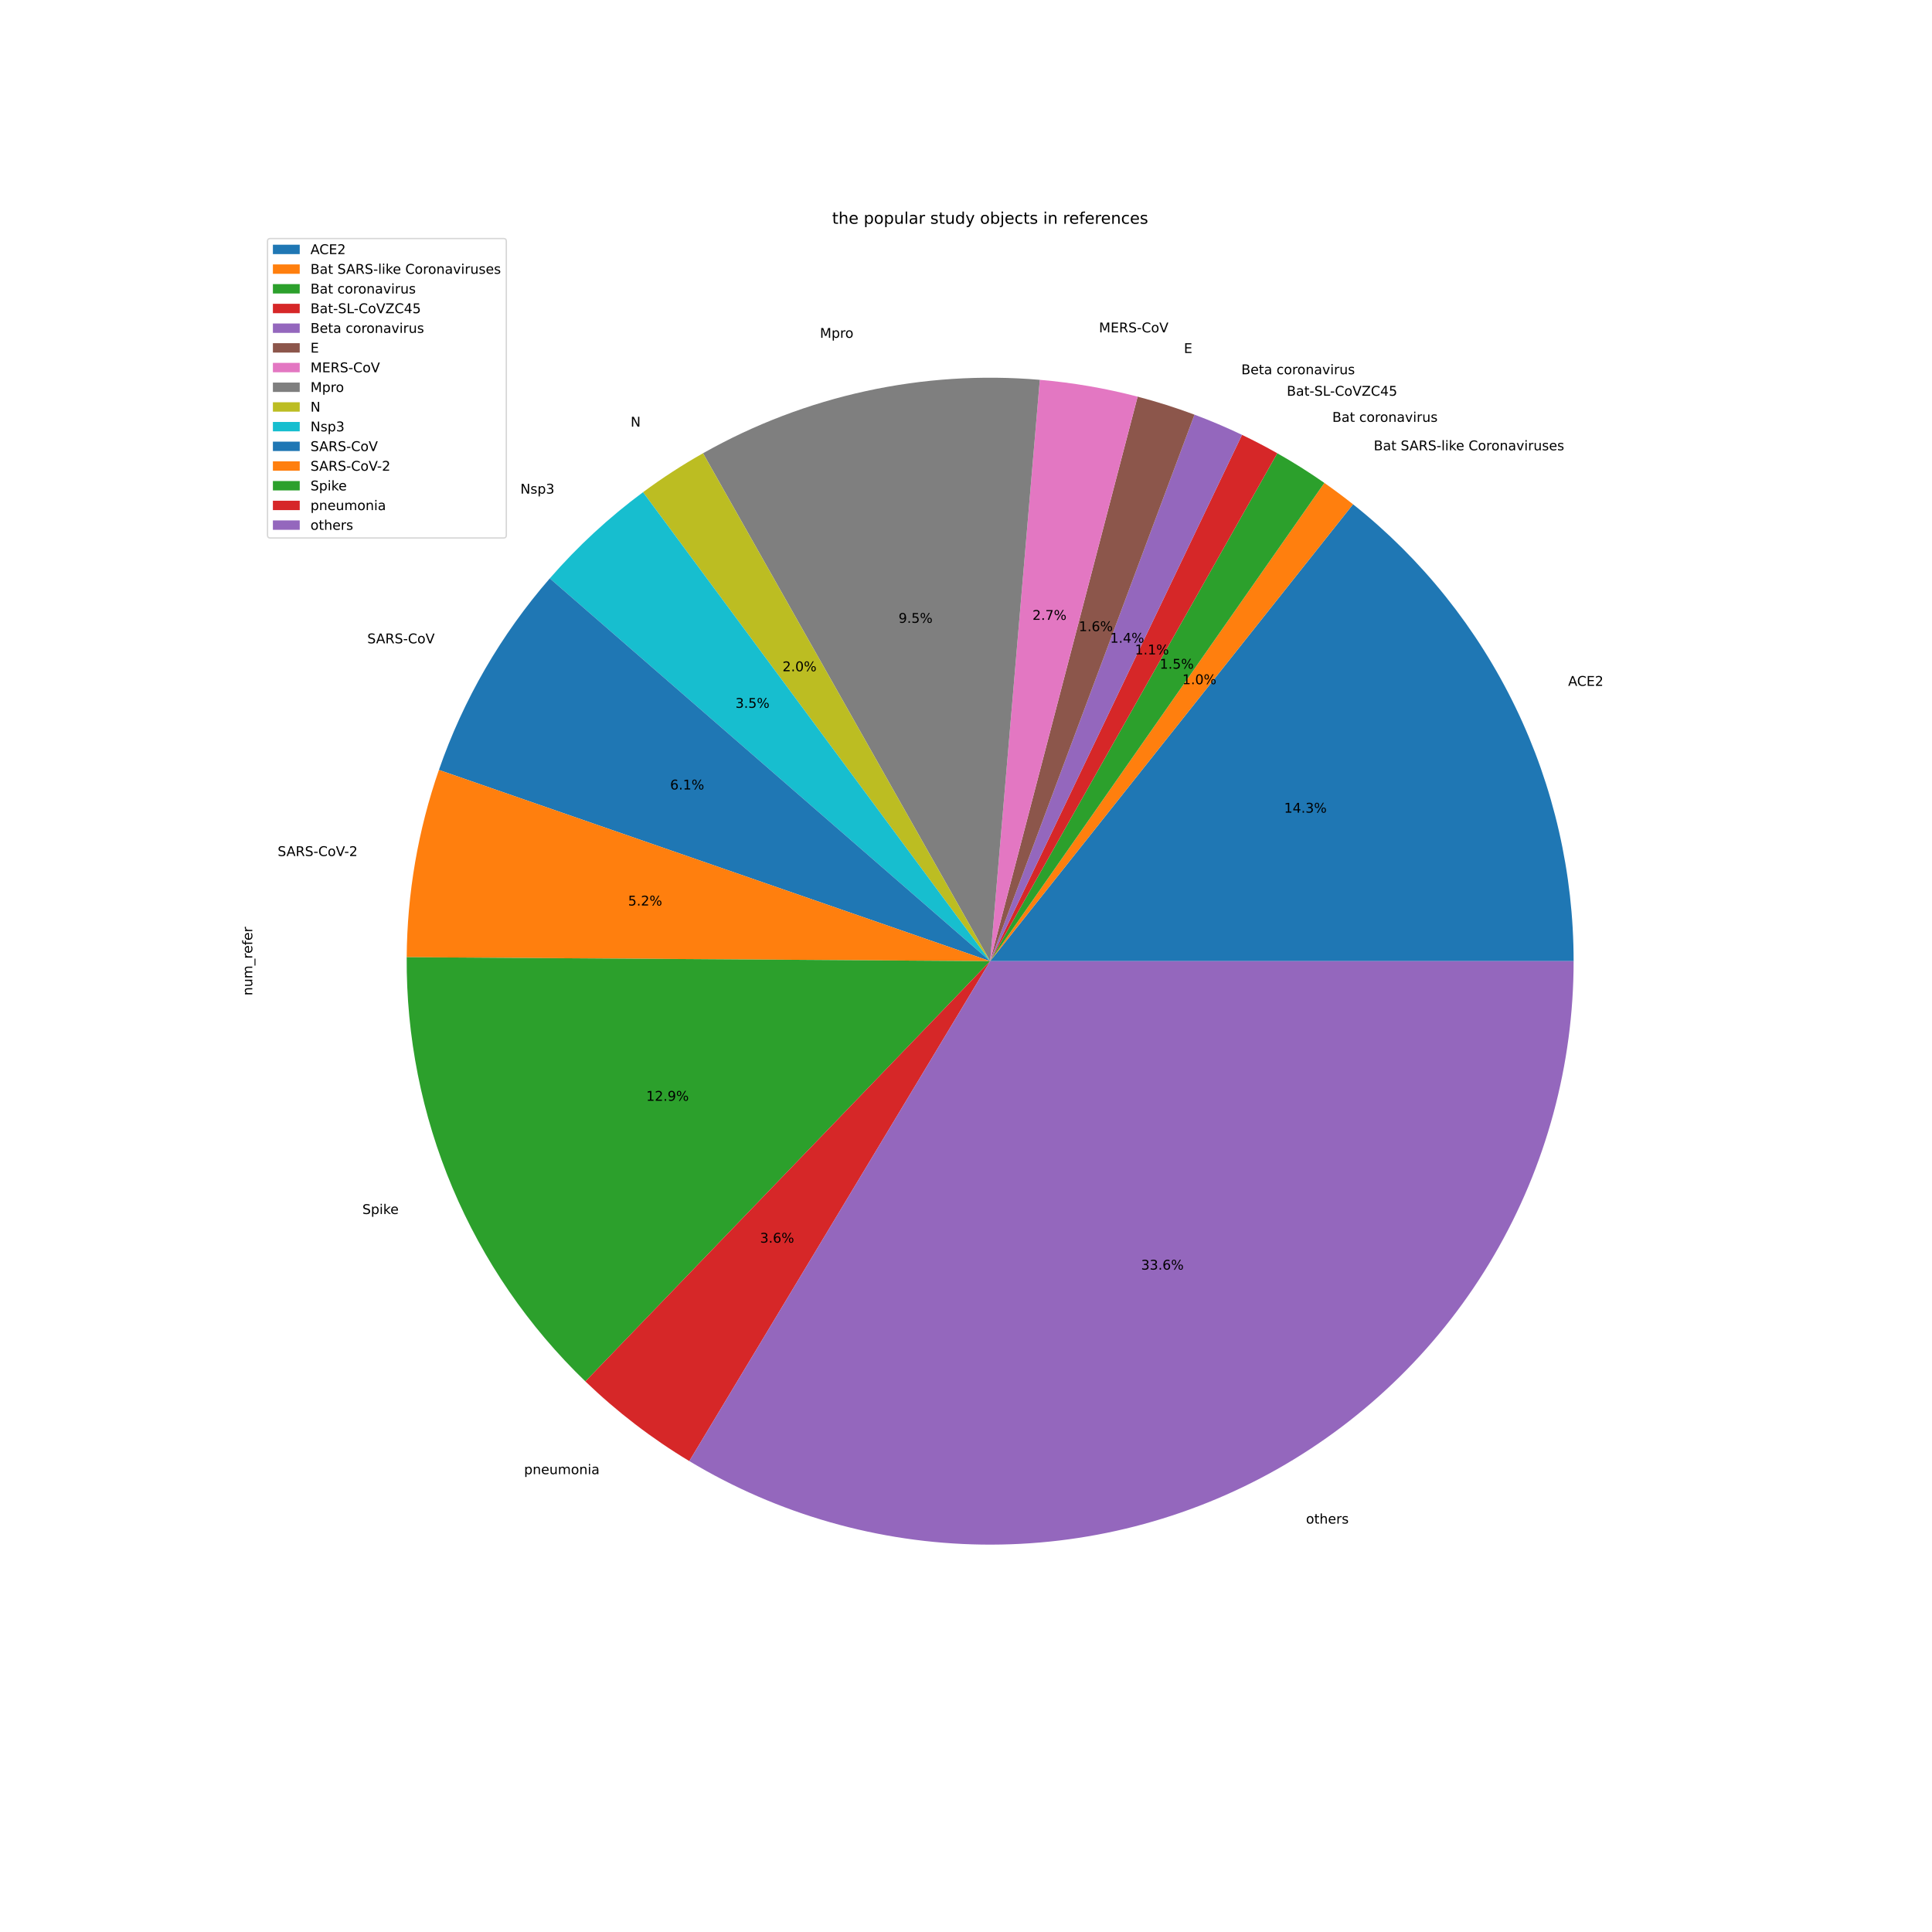 <?xml version="1.0" encoding="utf-8" standalone="no"?>
<!DOCTYPE svg PUBLIC "-//W3C//DTD SVG 1.1//EN"
  "http://www.w3.org/Graphics/SVG/1.1/DTD/svg11.dtd">
<!-- Created with matplotlib (https://matplotlib.org/) -->
<svg height="1440pt" version="1.1" viewBox="0 0 1440 1440" width="1440pt" xmlns="http://www.w3.org/2000/svg" xmlns:xlink="http://www.w3.org/1999/xlink">
 <defs>
  <style type="text/css">
*{stroke-linecap:butt;stroke-linejoin:round;}
  </style>
 </defs>
 <g id="figure_1">
  <g id="patch_1">
   <path d="M 0 1440 
L 1440 1440 
L 1440 0 
L 0 0 
z
" style="fill:#ffffff;"/>
  </g>
  <g id="axes_1">
   <g id="patch_2">
    <path d="M 1172.88 716.4 
C 1172.88 650.927 1158.094 586.292 1129.629 527.331 
C 1101.165 468.37 1059.749 416.592 1008.481 375.87 
L 738 716.4 
L 1172.88 716.4 
z
" style="fill:#1f77b4;"/>
   </g>
   <g id="patch_3">
    <path d="M 1008.481 375.87 
C 1005 373.105 1001.477 370.393 997.912 367.737 
C 994.348 365.08 990.744 362.478 987.1 359.931 
L 738 716.4 
L 1008.481 375.87 
z
" style="fill:#ff7f0e;"/>
   </g>
   <g id="patch_4">
    <path d="M 987.1 359.931 
C 981.431 355.97 975.669 352.145 969.818 348.458 
C 963.967 344.772 958.029 341.226 952.009 337.823 
L 738 716.4 
L 987.1 359.931 
z
" style="fill:#2ca02c;"/>
   </g>
   <g id="patch_5">
    <path d="M 952.009 337.823 
C 947.709 335.392 943.368 333.035 938.988 330.752 
C 934.607 328.469 930.189 326.261 925.733 324.129 
L 738 716.4 
L 952.009 337.823 
z
" style="fill:#d62728;"/>
   </g>
   <g id="patch_6">
    <path d="M 925.733 324.129 
C 919.941 321.357 914.088 318.713 908.179 316.2 
C 902.269 313.687 896.305 311.306 890.29 309.057 
L 738 716.4 
L 925.733 324.129 
z
" style="fill:#9467bd;"/>
   </g>
   <g id="patch_7">
    <path d="M 890.29 309.057 
C 883.35 306.462 876.345 304.046 869.281 301.809 
C 862.217 299.572 855.098 297.516 847.929 295.643 
L 738 716.4 
L 890.29 309.057 
z
" style="fill:#8c564b;"/>
   </g>
   <g id="patch_8">
    <path d="M 847.929 295.643 
C 835.98 292.521 823.903 289.91 811.732 287.816 
C 799.561 285.722 787.305 284.148 775 283.097 
L 738 716.4 
L 847.929 295.643 
z
" style="fill:#e377c2;"/>
   </g>
   <g id="patch_9">
    <path d="M 775 283.097 
C 731.611 279.392 687.91 282.225 645.362 291.501 
C 602.814 300.778 561.9 316.393 523.991 337.823 
L 738 716.4 
L 775 283.097 
z
" style="fill:#7f7f7f;"/>
   </g>
   <g id="patch_10">
    <path d="M 523.991 337.823 
C 516.251 342.198 508.646 346.81 501.189 351.652 
C 493.731 356.494 486.424 361.563 479.277 366.853 
L 738 716.4 
L 523.991 337.823 
z
" style="fill:#bcbd22;"/>
   </g>
   <g id="patch_11">
    <path d="M 479.277 366.853 
C 466.57 376.259 454.384 386.35 442.776 397.083 
C 431.167 407.816 420.153 419.173 409.781 431.105 
L 738 716.4 
L 479.277 366.853 
z
" style="fill:#17becf;"/>
   </g>
   <g id="patch_12">
    <path d="M 409.781 431.105 
C 391.621 451.997 375.498 474.576 361.63 498.532 
C 347.762 522.489 336.213 547.716 327.141 573.868 
L 738 716.4 
L 409.781 431.105 
z
" style="fill:#1f77b4;"/>
   </g>
   <g id="patch_13">
    <path d="M 327.141 573.868 
C 319.366 596.279 313.438 619.29 309.416 642.668 
C 305.394 666.047 303.292 689.715 303.13 713.436 
L 738 716.4 
L 327.141 573.868 
z
" style="fill:#ff7f0e;"/>
   </g>
   <g id="patch_14">
    <path d="M 303.13 713.436 
C 302.728 772.414 314.328 830.861 337.223 885.214 
C 360.117 939.568 393.832 988.7 436.31 1029.615 
L 738 716.4 
L 303.13 713.436 
z
" style="fill:#2ca02c;"/>
   </g>
   <g id="patch_15">
    <path d="M 436.31 1029.615 
C 448.053 1040.926 460.422 1051.567 473.36 1061.489 
C 486.298 1071.41 499.783 1080.596 513.752 1089.004 
L 738 716.4 
L 436.31 1029.615 
z
" style="fill:#d62728;"/>
   </g>
   <g id="patch_16">
    <path d="M 513.752 1089.004 
C 579.727 1128.71 655.079 1150.19 732.073 1151.24 
C 809.067 1152.289 884.977 1132.871 952.009 1094.977 
C 1019.041 1057.084 1074.822 1002.058 1113.625 935.549 
C 1152.429 869.039 1172.88 793.402 1172.88 716.4 
L 738 716.4 
L 513.752 1089.004 
z
" style="fill:#9467bd;"/>
   </g>
   <g id="matplotlib.axis_1"/>
   <g id="matplotlib.axis_2">
    <g id="text_1">
     <!-- num_refer -->
     <defs>
      <path d="M 54.891 33.016 
L 54.891 0 
L 45.906 0 
L 45.906 32.719 
Q 45.906 40.484 42.875 44.328 
Q 39.844 48.188 33.797 48.188 
Q 26.516 48.188 22.312 43.547 
Q 18.109 38.922 18.109 30.906 
L 18.109 0 
L 9.078 0 
L 9.078 54.688 
L 18.109 54.688 
L 18.109 46.188 
Q 21.344 51.125 25.703 53.562 
Q 30.078 56 35.797 56 
Q 45.219 56 50.047 50.172 
Q 54.891 44.344 54.891 33.016 
z
" id="DejaVuSans-110"/>
      <path d="M 8.5 21.578 
L 8.5 54.688 
L 17.484 54.688 
L 17.484 21.922 
Q 17.484 14.156 20.5 10.266 
Q 23.531 6.391 29.594 6.391 
Q 36.859 6.391 41.078 11.031 
Q 45.312 15.672 45.312 23.688 
L 45.312 54.688 
L 54.297 54.688 
L 54.297 0 
L 45.312 0 
L 45.312 8.406 
Q 42.047 3.422 37.719 1 
Q 33.406 -1.422 27.688 -1.422 
Q 18.266 -1.422 13.375 4.438 
Q 8.5 10.297 8.5 21.578 
z
M 31.109 56 
z
" id="DejaVuSans-117"/>
      <path d="M 52 44.188 
Q 55.375 50.25 60.062 53.125 
Q 64.75 56 71.094 56 
Q 79.641 56 84.281 50.016 
Q 88.922 44.047 88.922 33.016 
L 88.922 0 
L 79.891 0 
L 79.891 32.719 
Q 79.891 40.578 77.094 44.375 
Q 74.312 48.188 68.609 48.188 
Q 61.625 48.188 57.562 43.547 
Q 53.516 38.922 53.516 30.906 
L 53.516 0 
L 44.484 0 
L 44.484 32.719 
Q 44.484 40.625 41.703 44.406 
Q 38.922 48.188 33.109 48.188 
Q 26.219 48.188 22.156 43.531 
Q 18.109 38.875 18.109 30.906 
L 18.109 0 
L 9.078 0 
L 9.078 54.688 
L 18.109 54.688 
L 18.109 46.188 
Q 21.188 51.219 25.484 53.609 
Q 29.781 56 35.688 56 
Q 41.656 56 45.828 52.969 
Q 50 49.953 52 44.188 
z
" id="DejaVuSans-109"/>
      <path d="M 50.984 -16.609 
L 50.984 -23.578 
L -0.984 -23.578 
L -0.984 -16.609 
z
" id="DejaVuSans-95"/>
      <path d="M 41.109 46.297 
Q 39.594 47.172 37.812 47.578 
Q 36.031 48 33.891 48 
Q 26.266 48 22.188 43.047 
Q 18.109 38.094 18.109 28.812 
L 18.109 0 
L 9.078 0 
L 9.078 54.688 
L 18.109 54.688 
L 18.109 46.188 
Q 20.953 51.172 25.484 53.578 
Q 30.031 56 36.531 56 
Q 37.453 56 38.578 55.875 
Q 39.703 55.766 41.062 55.516 
z
" id="DejaVuSans-114"/>
      <path d="M 56.203 29.594 
L 56.203 25.203 
L 14.891 25.203 
Q 15.484 15.922 20.484 11.062 
Q 25.484 6.203 34.422 6.203 
Q 39.594 6.203 44.453 7.469 
Q 49.312 8.734 54.109 11.281 
L 54.109 2.781 
Q 49.266 0.734 44.188 -0.344 
Q 39.109 -1.422 33.891 -1.422 
Q 20.797 -1.422 13.156 6.188 
Q 5.516 13.812 5.516 26.812 
Q 5.516 40.234 12.766 48.109 
Q 20.016 56 32.328 56 
Q 43.359 56 49.781 48.891 
Q 56.203 41.797 56.203 29.594 
z
M 47.219 32.234 
Q 47.125 39.594 43.094 43.984 
Q 39.062 48.391 32.422 48.391 
Q 24.906 48.391 20.391 44.141 
Q 15.875 39.891 15.188 32.172 
z
" id="DejaVuSans-101"/>
      <path d="M 37.109 75.984 
L 37.109 68.5 
L 28.516 68.5 
Q 23.688 68.5 21.797 66.547 
Q 19.922 64.594 19.922 59.516 
L 19.922 54.688 
L 34.719 54.688 
L 34.719 47.703 
L 19.922 47.703 
L 19.922 0 
L 10.891 0 
L 10.891 47.703 
L 2.297 47.703 
L 2.297 54.688 
L 10.891 54.688 
L 10.891 58.5 
Q 10.891 67.625 15.141 71.797 
Q 19.391 75.984 28.609 75.984 
z
" id="DejaVuSans-102"/>
     </defs>
     <g transform="translate(188.042 742.02)rotate(-90)scale(0.1 -0.1)">
      <use xlink:href="#DejaVuSans-110"/>
      <use x="63.379" xlink:href="#DejaVuSans-117"/>
      <use x="126.758" xlink:href="#DejaVuSans-109"/>
      <use x="224.17" xlink:href="#DejaVuSans-95"/>
      <use x="274.17" xlink:href="#DejaVuSans-114"/>
      <use x="313.033" xlink:href="#DejaVuSans-101"/>
      <use x="374.557" xlink:href="#DejaVuSans-102"/>
      <use x="409.762" xlink:href="#DejaVuSans-101"/>
      <use x="471.285" xlink:href="#DejaVuSans-114"/>
     </g>
    </g>
   </g>
   <g id="text_2">
    <!-- ACE2 -->
    <defs>
     <path d="M 34.188 63.188 
L 20.797 26.906 
L 47.609 26.906 
z
M 28.609 72.906 
L 39.797 72.906 
L 67.578 0 
L 57.328 0 
L 50.688 18.703 
L 17.828 18.703 
L 11.188 0 
L 0.781 0 
z
" id="DejaVuSans-65"/>
     <path d="M 64.406 67.281 
L 64.406 56.891 
Q 59.422 61.531 53.781 63.812 
Q 48.141 66.109 41.797 66.109 
Q 29.297 66.109 22.656 58.469 
Q 16.016 50.828 16.016 36.375 
Q 16.016 21.969 22.656 14.328 
Q 29.297 6.688 41.797 6.688 
Q 48.141 6.688 53.781 8.984 
Q 59.422 11.281 64.406 15.922 
L 64.406 5.609 
Q 59.234 2.094 53.438 0.328 
Q 47.656 -1.422 41.219 -1.422 
Q 24.656 -1.422 15.125 8.703 
Q 5.609 18.844 5.609 36.375 
Q 5.609 53.953 15.125 64.078 
Q 24.656 74.219 41.219 74.219 
Q 47.75 74.219 53.531 72.484 
Q 59.328 70.75 64.406 67.281 
z
" id="DejaVuSans-67"/>
     <path d="M 9.812 72.906 
L 55.906 72.906 
L 55.906 64.594 
L 19.672 64.594 
L 19.672 43.016 
L 54.391 43.016 
L 54.391 34.719 
L 19.672 34.719 
L 19.672 8.297 
L 56.781 8.297 
L 56.781 0 
L 9.812 0 
z
" id="DejaVuSans-69"/>
     <path d="M 19.188 8.297 
L 53.609 8.297 
L 53.609 0 
L 7.328 0 
L 7.328 8.297 
Q 12.938 14.109 22.625 23.891 
Q 32.328 33.688 34.812 36.531 
Q 39.547 41.844 41.422 45.531 
Q 43.312 49.219 43.312 52.781 
Q 43.312 58.594 39.234 62.25 
Q 35.156 65.922 28.609 65.922 
Q 23.969 65.922 18.812 64.312 
Q 13.672 62.703 7.812 59.422 
L 7.812 69.391 
Q 13.766 71.781 18.938 73 
Q 24.125 74.219 28.422 74.219 
Q 39.75 74.219 46.484 68.547 
Q 53.219 62.891 53.219 53.422 
Q 53.219 48.922 51.531 44.891 
Q 49.859 40.875 45.406 35.406 
Q 44.188 33.984 37.641 27.219 
Q 31.109 20.453 19.188 8.297 
z
" id="DejaVuSans-50"/>
    </defs>
    <g transform="translate(1168.792 511.184)scale(0.1 -0.1)">
     <use xlink:href="#DejaVuSans-65"/>
     <use x="66.658" xlink:href="#DejaVuSans-67"/>
     <use x="136.482" xlink:href="#DejaVuSans-69"/>
     <use x="199.666" xlink:href="#DejaVuSans-50"/>
    </g>
   </g>
   <g id="text_3">
    <!-- 14.3% -->
    <defs>
     <path d="M 12.406 8.297 
L 28.516 8.297 
L 28.516 63.922 
L 10.984 60.406 
L 10.984 69.391 
L 28.422 72.906 
L 38.281 72.906 
L 38.281 8.297 
L 54.391 8.297 
L 54.391 0 
L 12.406 0 
z
" id="DejaVuSans-49"/>
     <path d="M 37.797 64.312 
L 12.891 25.391 
L 37.797 25.391 
z
M 35.203 72.906 
L 47.609 72.906 
L 47.609 25.391 
L 58.016 25.391 
L 58.016 17.188 
L 47.609 17.188 
L 47.609 0 
L 37.797 0 
L 37.797 17.188 
L 4.891 17.188 
L 4.891 26.703 
z
" id="DejaVuSans-52"/>
     <path d="M 10.688 12.406 
L 21 12.406 
L 21 0 
L 10.688 0 
z
" id="DejaVuSans-46"/>
     <path d="M 40.578 39.312 
Q 47.656 37.797 51.625 33 
Q 55.609 28.219 55.609 21.188 
Q 55.609 10.406 48.188 4.484 
Q 40.766 -1.422 27.094 -1.422 
Q 22.516 -1.422 17.656 -0.516 
Q 12.797 0.391 7.625 2.203 
L 7.625 11.719 
Q 11.719 9.328 16.594 8.109 
Q 21.484 6.891 26.812 6.891 
Q 36.078 6.891 40.938 10.547 
Q 45.797 14.203 45.797 21.188 
Q 45.797 27.641 41.281 31.266 
Q 36.766 34.906 28.719 34.906 
L 20.219 34.906 
L 20.219 43.016 
L 29.109 43.016 
Q 36.375 43.016 40.234 45.922 
Q 44.094 48.828 44.094 54.297 
Q 44.094 59.906 40.109 62.906 
Q 36.141 65.922 28.719 65.922 
Q 24.656 65.922 20.016 65.031 
Q 15.375 64.156 9.812 62.312 
L 9.812 71.094 
Q 15.438 72.656 20.344 73.438 
Q 25.25 74.219 29.594 74.219 
Q 40.828 74.219 47.359 69.109 
Q 53.906 64.016 53.906 55.328 
Q 53.906 49.266 50.438 45.094 
Q 46.969 40.922 40.578 39.312 
z
" id="DejaVuSans-51"/>
     <path d="M 72.703 32.078 
Q 68.453 32.078 66.031 28.469 
Q 63.625 24.859 63.625 18.406 
Q 63.625 12.062 66.031 8.422 
Q 68.453 4.781 72.703 4.781 
Q 76.859 4.781 79.266 8.422 
Q 81.688 12.062 81.688 18.406 
Q 81.688 24.812 79.266 28.438 
Q 76.859 32.078 72.703 32.078 
z
M 72.703 38.281 
Q 80.422 38.281 84.953 32.906 
Q 89.5 27.547 89.5 18.406 
Q 89.5 9.281 84.938 3.922 
Q 80.375 -1.422 72.703 -1.422 
Q 64.891 -1.422 60.344 3.922 
Q 55.812 9.281 55.812 18.406 
Q 55.812 27.594 60.375 32.938 
Q 64.938 38.281 72.703 38.281 
z
M 22.312 68.016 
Q 18.109 68.016 15.688 64.375 
Q 13.281 60.75 13.281 54.391 
Q 13.281 47.953 15.672 44.328 
Q 18.062 40.719 22.312 40.719 
Q 26.562 40.719 28.969 44.328 
Q 31.391 47.953 31.391 54.391 
Q 31.391 60.688 28.953 64.344 
Q 26.516 68.016 22.312 68.016 
z
M 66.406 74.219 
L 74.219 74.219 
L 28.609 -1.422 
L 20.797 -1.422 
z
M 22.312 74.219 
Q 30.031 74.219 34.609 68.875 
Q 39.203 63.531 39.203 54.391 
Q 39.203 45.172 34.641 39.844 
Q 30.078 34.516 22.312 34.516 
Q 14.547 34.516 10.031 39.859 
Q 5.516 45.219 5.516 54.391 
Q 5.516 63.484 10.047 68.844 
Q 14.594 74.219 22.312 74.219 
z
" id="DejaVuSans-37"/>
    </defs>
    <g transform="translate(957.094 605.718)scale(0.1 -0.1)">
     <use xlink:href="#DejaVuSans-49"/>
     <use x="63.623" xlink:href="#DejaVuSans-52"/>
     <use x="127.246" xlink:href="#DejaVuSans-46"/>
     <use x="159.033" xlink:href="#DejaVuSans-51"/>
     <use x="222.656" xlink:href="#DejaVuSans-37"/>
    </g>
   </g>
   <g id="text_4">
    <!-- Bat SARS-like Coronaviruses -->
    <defs>
     <path d="M 19.672 34.812 
L 19.672 8.109 
L 35.5 8.109 
Q 43.453 8.109 47.281 11.406 
Q 51.125 14.703 51.125 21.484 
Q 51.125 28.328 47.281 31.562 
Q 43.453 34.812 35.5 34.812 
z
M 19.672 64.797 
L 19.672 42.828 
L 34.281 42.828 
Q 41.5 42.828 45.031 45.531 
Q 48.578 48.25 48.578 53.812 
Q 48.578 59.328 45.031 62.062 
Q 41.5 64.797 34.281 64.797 
z
M 9.812 72.906 
L 35.016 72.906 
Q 46.297 72.906 52.391 68.219 
Q 58.5 63.531 58.5 54.891 
Q 58.5 48.188 55.375 44.234 
Q 52.25 40.281 46.188 39.312 
Q 53.469 37.75 57.5 32.781 
Q 61.531 27.828 61.531 20.406 
Q 61.531 10.641 54.891 5.312 
Q 48.25 0 35.984 0 
L 9.812 0 
z
" id="DejaVuSans-66"/>
     <path d="M 34.281 27.484 
Q 23.391 27.484 19.188 25 
Q 14.984 22.516 14.984 16.5 
Q 14.984 11.719 18.141 8.906 
Q 21.297 6.109 26.703 6.109 
Q 34.188 6.109 38.703 11.406 
Q 43.219 16.703 43.219 25.484 
L 43.219 27.484 
z
M 52.203 31.203 
L 52.203 0 
L 43.219 0 
L 43.219 8.297 
Q 40.141 3.328 35.547 0.953 
Q 30.953 -1.422 24.312 -1.422 
Q 15.922 -1.422 10.953 3.297 
Q 6 8.016 6 15.922 
Q 6 25.141 12.172 29.828 
Q 18.359 34.516 30.609 34.516 
L 43.219 34.516 
L 43.219 35.406 
Q 43.219 41.609 39.141 45 
Q 35.062 48.391 27.688 48.391 
Q 23 48.391 18.547 47.266 
Q 14.109 46.141 10.016 43.891 
L 10.016 52.203 
Q 14.938 54.109 19.578 55.047 
Q 24.219 56 28.609 56 
Q 40.484 56 46.344 49.844 
Q 52.203 43.703 52.203 31.203 
z
" id="DejaVuSans-97"/>
     <path d="M 18.312 70.219 
L 18.312 54.688 
L 36.812 54.688 
L 36.812 47.703 
L 18.312 47.703 
L 18.312 18.016 
Q 18.312 11.328 20.141 9.422 
Q 21.969 7.516 27.594 7.516 
L 36.812 7.516 
L 36.812 0 
L 27.594 0 
Q 17.188 0 13.234 3.875 
Q 9.281 7.766 9.281 18.016 
L 9.281 47.703 
L 2.688 47.703 
L 2.688 54.688 
L 9.281 54.688 
L 9.281 70.219 
z
" id="DejaVuSans-116"/>
     <path id="DejaVuSans-32"/>
     <path d="M 53.516 70.516 
L 53.516 60.891 
Q 47.906 63.578 42.922 64.891 
Q 37.938 66.219 33.297 66.219 
Q 25.25 66.219 20.875 63.094 
Q 16.5 59.969 16.5 54.203 
Q 16.5 49.359 19.406 46.891 
Q 22.312 44.438 30.422 42.922 
L 36.375 41.703 
Q 47.406 39.594 52.656 34.297 
Q 57.906 29 57.906 20.125 
Q 57.906 9.516 50.797 4.047 
Q 43.703 -1.422 29.984 -1.422 
Q 24.812 -1.422 18.969 -0.25 
Q 13.141 0.922 6.891 3.219 
L 6.891 13.375 
Q 12.891 10.016 18.656 8.297 
Q 24.422 6.594 29.984 6.594 
Q 38.422 6.594 43.016 9.906 
Q 47.609 13.234 47.609 19.391 
Q 47.609 24.75 44.312 27.781 
Q 41.016 30.812 33.5 32.328 
L 27.484 33.5 
Q 16.453 35.688 11.516 40.375 
Q 6.594 45.062 6.594 53.422 
Q 6.594 63.094 13.406 68.656 
Q 20.219 74.219 32.172 74.219 
Q 37.312 74.219 42.625 73.281 
Q 47.953 72.359 53.516 70.516 
z
" id="DejaVuSans-83"/>
     <path d="M 44.391 34.188 
Q 47.562 33.109 50.562 29.594 
Q 53.562 26.078 56.594 19.922 
L 66.609 0 
L 56 0 
L 46.688 18.703 
Q 43.062 26.031 39.672 28.422 
Q 36.281 30.812 30.422 30.812 
L 19.672 30.812 
L 19.672 0 
L 9.812 0 
L 9.812 72.906 
L 32.078 72.906 
Q 44.578 72.906 50.734 67.672 
Q 56.891 62.453 56.891 51.906 
Q 56.891 45.016 53.688 40.469 
Q 50.484 35.938 44.391 34.188 
z
M 19.672 64.797 
L 19.672 38.922 
L 32.078 38.922 
Q 39.203 38.922 42.844 42.219 
Q 46.484 45.516 46.484 51.906 
Q 46.484 58.297 42.844 61.547 
Q 39.203 64.797 32.078 64.797 
z
" id="DejaVuSans-82"/>
     <path d="M 4.891 31.391 
L 31.203 31.391 
L 31.203 23.391 
L 4.891 23.391 
z
" id="DejaVuSans-45"/>
     <path d="M 9.422 75.984 
L 18.406 75.984 
L 18.406 0 
L 9.422 0 
z
" id="DejaVuSans-108"/>
     <path d="M 9.422 54.688 
L 18.406 54.688 
L 18.406 0 
L 9.422 0 
z
M 9.422 75.984 
L 18.406 75.984 
L 18.406 64.594 
L 9.422 64.594 
z
" id="DejaVuSans-105"/>
     <path d="M 9.078 75.984 
L 18.109 75.984 
L 18.109 31.109 
L 44.922 54.688 
L 56.391 54.688 
L 27.391 29.109 
L 57.625 0 
L 45.906 0 
L 18.109 26.703 
L 18.109 0 
L 9.078 0 
z
" id="DejaVuSans-107"/>
     <path d="M 30.609 48.391 
Q 23.391 48.391 19.188 42.75 
Q 14.984 37.109 14.984 27.297 
Q 14.984 17.484 19.156 11.844 
Q 23.344 6.203 30.609 6.203 
Q 37.797 6.203 41.984 11.859 
Q 46.188 17.531 46.188 27.297 
Q 46.188 37.016 41.984 42.703 
Q 37.797 48.391 30.609 48.391 
z
M 30.609 56 
Q 42.328 56 49.016 48.375 
Q 55.719 40.766 55.719 27.297 
Q 55.719 13.875 49.016 6.219 
Q 42.328 -1.422 30.609 -1.422 
Q 18.844 -1.422 12.172 6.219 
Q 5.516 13.875 5.516 27.297 
Q 5.516 40.766 12.172 48.375 
Q 18.844 56 30.609 56 
z
" id="DejaVuSans-111"/>
     <path d="M 2.984 54.688 
L 12.5 54.688 
L 29.594 8.797 
L 46.688 54.688 
L 56.203 54.688 
L 35.688 0 
L 23.484 0 
z
" id="DejaVuSans-118"/>
     <path d="M 44.281 53.078 
L 44.281 44.578 
Q 40.484 46.531 36.375 47.5 
Q 32.281 48.484 27.875 48.484 
Q 21.188 48.484 17.844 46.438 
Q 14.5 44.391 14.5 40.281 
Q 14.5 37.156 16.891 35.375 
Q 19.281 33.594 26.516 31.984 
L 29.594 31.297 
Q 39.156 29.25 43.188 25.516 
Q 47.219 21.781 47.219 15.094 
Q 47.219 7.469 41.188 3.016 
Q 35.156 -1.422 24.609 -1.422 
Q 20.219 -1.422 15.453 -0.562 
Q 10.688 0.297 5.422 2 
L 5.422 11.281 
Q 10.406 8.688 15.234 7.391 
Q 20.062 6.109 24.812 6.109 
Q 31.156 6.109 34.562 8.281 
Q 37.984 10.453 37.984 14.406 
Q 37.984 18.062 35.516 20.016 
Q 33.062 21.969 24.703 23.781 
L 21.578 24.516 
Q 13.234 26.266 9.516 29.906 
Q 5.812 33.547 5.812 39.891 
Q 5.812 47.609 11.281 51.797 
Q 16.75 56 26.812 56 
Q 31.781 56 36.172 55.266 
Q 40.578 54.547 44.281 53.078 
z
" id="DejaVuSans-115"/>
    </defs>
    <g transform="translate(1023.904 335.63)scale(0.1 -0.1)">
     <use xlink:href="#DejaVuSans-66"/>
     <use x="68.604" xlink:href="#DejaVuSans-97"/>
     <use x="129.883" xlink:href="#DejaVuSans-116"/>
     <use x="169.092" xlink:href="#DejaVuSans-32"/>
     <use x="200.879" xlink:href="#DejaVuSans-83"/>
     <use x="266.23" xlink:href="#DejaVuSans-65"/>
     <use x="334.639" xlink:href="#DejaVuSans-82"/>
     <use x="404.121" xlink:href="#DejaVuSans-83"/>
     <use x="467.598" xlink:href="#DejaVuSans-45"/>
     <use x="503.682" xlink:href="#DejaVuSans-108"/>
     <use x="531.465" xlink:href="#DejaVuSans-105"/>
     <use x="559.248" xlink:href="#DejaVuSans-107"/>
     <use x="613.533" xlink:href="#DejaVuSans-101"/>
     <use x="675.057" xlink:href="#DejaVuSans-32"/>
     <use x="706.844" xlink:href="#DejaVuSans-67"/>
     <use x="776.668" xlink:href="#DejaVuSans-111"/>
     <use x="837.85" xlink:href="#DejaVuSans-114"/>
     <use x="876.713" xlink:href="#DejaVuSans-111"/>
     <use x="937.895" xlink:href="#DejaVuSans-110"/>
     <use x="1001.273" xlink:href="#DejaVuSans-97"/>
     <use x="1062.553" xlink:href="#DejaVuSans-118"/>
     <use x="1121.732" xlink:href="#DejaVuSans-105"/>
     <use x="1149.516" xlink:href="#DejaVuSans-114"/>
     <use x="1190.629" xlink:href="#DejaVuSans-117"/>
     <use x="1254.008" xlink:href="#DejaVuSans-115"/>
     <use x="1306.107" xlink:href="#DejaVuSans-101"/>
     <use x="1367.631" xlink:href="#DejaVuSans-115"/>
    </g>
   </g>
   <g id="text_5">
    <!-- 1.0% -->
    <defs>
     <path d="M 31.781 66.406 
Q 24.172 66.406 20.328 58.906 
Q 16.5 51.422 16.5 36.375 
Q 16.5 21.391 20.328 13.891 
Q 24.172 6.391 31.781 6.391 
Q 39.453 6.391 43.281 13.891 
Q 47.125 21.391 47.125 36.375 
Q 47.125 51.422 43.281 58.906 
Q 39.453 66.406 31.781 66.406 
z
M 31.781 74.219 
Q 44.047 74.219 50.516 64.516 
Q 56.984 54.828 56.984 36.375 
Q 56.984 17.969 50.516 8.266 
Q 44.047 -1.422 31.781 -1.422 
Q 19.531 -1.422 13.062 8.266 
Q 6.594 17.969 6.594 36.375 
Q 6.594 54.828 13.062 64.516 
Q 19.531 74.219 31.781 74.219 
z
" id="DejaVuSans-48"/>
    </defs>
    <g transform="translate(881.245 509.961)scale(0.1 -0.1)">
     <use xlink:href="#DejaVuSans-49"/>
     <use x="63.623" xlink:href="#DejaVuSans-46"/>
     <use x="95.41" xlink:href="#DejaVuSans-48"/>
     <use x="159.033" xlink:href="#DejaVuSans-37"/>
    </g>
   </g>
   <g id="text_6">
    <!-- Bat coronavirus -->
    <defs>
     <path d="M 48.781 52.594 
L 48.781 44.188 
Q 44.969 46.297 41.141 47.344 
Q 37.312 48.391 33.406 48.391 
Q 24.656 48.391 19.812 42.844 
Q 14.984 37.312 14.984 27.297 
Q 14.984 17.281 19.812 11.734 
Q 24.656 6.203 33.406 6.203 
Q 37.312 6.203 41.141 7.25 
Q 44.969 8.297 48.781 10.406 
L 48.781 2.094 
Q 45.016 0.344 40.984 -0.531 
Q 36.969 -1.422 32.422 -1.422 
Q 20.062 -1.422 12.781 6.344 
Q 5.516 14.109 5.516 27.297 
Q 5.516 40.672 12.859 48.328 
Q 20.219 56 33.016 56 
Q 37.156 56 41.109 55.141 
Q 45.062 54.297 48.781 52.594 
z
" id="DejaVuSans-99"/>
    </defs>
    <g transform="translate(993 314.424)scale(0.1 -0.1)">
     <use xlink:href="#DejaVuSans-66"/>
     <use x="68.604" xlink:href="#DejaVuSans-97"/>
     <use x="129.883" xlink:href="#DejaVuSans-116"/>
     <use x="169.092" xlink:href="#DejaVuSans-32"/>
     <use x="200.879" xlink:href="#DejaVuSans-99"/>
     <use x="255.859" xlink:href="#DejaVuSans-111"/>
     <use x="317.041" xlink:href="#DejaVuSans-114"/>
     <use x="355.904" xlink:href="#DejaVuSans-111"/>
     <use x="417.086" xlink:href="#DejaVuSans-110"/>
     <use x="480.465" xlink:href="#DejaVuSans-97"/>
     <use x="541.744" xlink:href="#DejaVuSans-118"/>
     <use x="600.924" xlink:href="#DejaVuSans-105"/>
     <use x="628.707" xlink:href="#DejaVuSans-114"/>
     <use x="669.82" xlink:href="#DejaVuSans-117"/>
     <use x="733.199" xlink:href="#DejaVuSans-115"/>
    </g>
   </g>
   <g id="text_7">
    <!-- 1.5% -->
    <defs>
     <path d="M 10.797 72.906 
L 49.516 72.906 
L 49.516 64.594 
L 19.828 64.594 
L 19.828 46.734 
Q 21.969 47.469 24.109 47.828 
Q 26.266 48.188 28.422 48.188 
Q 40.625 48.188 47.75 41.5 
Q 54.891 34.812 54.891 23.391 
Q 54.891 11.625 47.562 5.094 
Q 40.234 -1.422 26.906 -1.422 
Q 22.312 -1.422 17.547 -0.641 
Q 12.797 0.141 7.719 1.703 
L 7.719 11.625 
Q 12.109 9.234 16.797 8.062 
Q 21.484 6.891 26.703 6.891 
Q 35.156 6.891 40.078 11.328 
Q 45.016 15.766 45.016 23.391 
Q 45.016 31 40.078 35.438 
Q 35.156 39.891 26.703 39.891 
Q 22.75 39.891 18.812 39.016 
Q 14.891 38.141 10.797 36.281 
z
" id="DejaVuSans-53"/>
    </defs>
    <g transform="translate(864.388 498.394)scale(0.1 -0.1)">
     <use xlink:href="#DejaVuSans-49"/>
     <use x="63.623" xlink:href="#DejaVuSans-46"/>
     <use x="95.41" xlink:href="#DejaVuSans-53"/>
     <use x="159.033" xlink:href="#DejaVuSans-37"/>
    </g>
   </g>
   <g id="text_8">
    <!-- Bat-SL-CoVZC45 -->
    <defs>
     <path d="M 9.812 72.906 
L 19.672 72.906 
L 19.672 8.297 
L 55.172 8.297 
L 55.172 0 
L 9.812 0 
z
" id="DejaVuSans-76"/>
     <path d="M 28.609 0 
L 0.781 72.906 
L 11.078 72.906 
L 34.188 11.531 
L 57.328 72.906 
L 67.578 72.906 
L 39.797 0 
z
" id="DejaVuSans-86"/>
     <path d="M 5.609 72.906 
L 62.891 72.906 
L 62.891 65.375 
L 16.797 8.297 
L 64.016 8.297 
L 64.016 0 
L 4.5 0 
L 4.5 7.516 
L 50.594 64.594 
L 5.609 64.594 
z
" id="DejaVuSans-90"/>
    </defs>
    <g transform="translate(959.087 294.946)scale(0.1 -0.1)">
     <use xlink:href="#DejaVuSans-66"/>
     <use x="68.604" xlink:href="#DejaVuSans-97"/>
     <use x="129.883" xlink:href="#DejaVuSans-116"/>
     <use x="169.092" xlink:href="#DejaVuSans-45"/>
     <use x="205.176" xlink:href="#DejaVuSans-83"/>
     <use x="268.652" xlink:href="#DejaVuSans-76"/>
     <use x="322.615" xlink:href="#DejaVuSans-45"/>
     <use x="358.699" xlink:href="#DejaVuSans-67"/>
     <use x="428.523" xlink:href="#DejaVuSans-111"/>
     <use x="489.705" xlink:href="#DejaVuSans-86"/>
     <use x="558.113" xlink:href="#DejaVuSans-90"/>
     <use x="626.619" xlink:href="#DejaVuSans-67"/>
     <use x="696.443" xlink:href="#DejaVuSans-52"/>
     <use x="760.066" xlink:href="#DejaVuSans-53"/>
    </g>
   </g>
   <g id="text_9">
    <!-- 1.1% -->
    <g transform="translate(845.89 487.77)scale(0.1 -0.1)">
     <use xlink:href="#DejaVuSans-49"/>
     <use x="63.623" xlink:href="#DejaVuSans-46"/>
     <use x="95.41" xlink:href="#DejaVuSans-49"/>
     <use x="159.033" xlink:href="#DejaVuSans-37"/>
    </g>
   </g>
   <g id="text_10">
    <!-- Beta coronavirus -->
    <g transform="translate(925.197 278.94)scale(0.1 -0.1)">
     <use xlink:href="#DejaVuSans-66"/>
     <use x="68.604" xlink:href="#DejaVuSans-101"/>
     <use x="130.127" xlink:href="#DejaVuSans-116"/>
     <use x="169.336" xlink:href="#DejaVuSans-97"/>
     <use x="230.615" xlink:href="#DejaVuSans-32"/>
     <use x="262.402" xlink:href="#DejaVuSans-99"/>
     <use x="317.383" xlink:href="#DejaVuSans-111"/>
     <use x="378.564" xlink:href="#DejaVuSans-114"/>
     <use x="417.428" xlink:href="#DejaVuSans-111"/>
     <use x="478.609" xlink:href="#DejaVuSans-110"/>
     <use x="541.988" xlink:href="#DejaVuSans-97"/>
     <use x="603.268" xlink:href="#DejaVuSans-118"/>
     <use x="662.447" xlink:href="#DejaVuSans-105"/>
     <use x="690.23" xlink:href="#DejaVuSans-114"/>
     <use x="731.344" xlink:href="#DejaVuSans-117"/>
     <use x="794.723" xlink:href="#DejaVuSans-115"/>
    </g>
   </g>
   <g id="text_11">
    <!-- 1.4% -->
    <g transform="translate(827.405 479.04)scale(0.1 -0.1)">
     <use xlink:href="#DejaVuSans-49"/>
     <use x="63.623" xlink:href="#DejaVuSans-46"/>
     <use x="95.41" xlink:href="#DejaVuSans-52"/>
     <use x="159.033" xlink:href="#DejaVuSans-37"/>
    </g>
   </g>
   <g id="text_12">
    <!-- E -->
    <g transform="translate(882.409 263.109)scale(0.1 -0.1)">
     <use xlink:href="#DejaVuSans-69"/>
    </g>
   </g>
   <g id="text_13">
    <!-- 1.6% -->
    <defs>
     <path d="M 33.016 40.375 
Q 26.375 40.375 22.484 35.828 
Q 18.609 31.297 18.609 23.391 
Q 18.609 15.531 22.484 10.953 
Q 26.375 6.391 33.016 6.391 
Q 39.656 6.391 43.531 10.953 
Q 47.406 15.531 47.406 23.391 
Q 47.406 31.297 43.531 35.828 
Q 39.656 40.375 33.016 40.375 
z
M 52.594 71.297 
L 52.594 62.312 
Q 48.875 64.062 45.094 64.984 
Q 41.312 65.922 37.594 65.922 
Q 27.828 65.922 22.672 59.328 
Q 17.531 52.734 16.797 39.406 
Q 19.672 43.656 24.016 45.922 
Q 28.375 48.188 33.594 48.188 
Q 44.578 48.188 50.953 41.516 
Q 57.328 34.859 57.328 23.391 
Q 57.328 12.156 50.688 5.359 
Q 44.047 -1.422 33.016 -1.422 
Q 20.359 -1.422 13.672 8.266 
Q 6.984 17.969 6.984 36.375 
Q 6.984 53.656 15.188 63.938 
Q 23.391 74.219 37.203 74.219 
Q 40.922 74.219 44.703 73.484 
Q 48.484 72.75 52.594 71.297 
z
" id="DejaVuSans-54"/>
    </defs>
    <g transform="translate(804.066 470.405)scale(0.1 -0.1)">
     <use xlink:href="#DejaVuSans-49"/>
     <use x="63.623" xlink:href="#DejaVuSans-46"/>
     <use x="95.41" xlink:href="#DejaVuSans-54"/>
     <use x="159.033" xlink:href="#DejaVuSans-37"/>
    </g>
   </g>
   <g id="text_14">
    <!-- MERS-CoV -->
    <defs>
     <path d="M 9.812 72.906 
L 24.516 72.906 
L 43.109 23.297 
L 61.812 72.906 
L 76.516 72.906 
L 76.516 0 
L 66.891 0 
L 66.891 64.016 
L 48.094 14.016 
L 38.188 14.016 
L 19.391 64.016 
L 19.391 0 
L 9.812 0 
z
" id="DejaVuSans-77"/>
    </defs>
    <g transform="translate(819.105 247.717)scale(0.1 -0.1)">
     <use xlink:href="#DejaVuSans-77"/>
     <use x="86.279" xlink:href="#DejaVuSans-69"/>
     <use x="149.463" xlink:href="#DejaVuSans-82"/>
     <use x="218.945" xlink:href="#DejaVuSans-83"/>
     <use x="282.422" xlink:href="#DejaVuSans-45"/>
     <use x="318.506" xlink:href="#DejaVuSans-67"/>
     <use x="388.33" xlink:href="#DejaVuSans-111"/>
     <use x="449.512" xlink:href="#DejaVuSans-86"/>
    </g>
   </g>
   <g id="text_15">
    <!-- 2.7% -->
    <defs>
     <path d="M 8.203 72.906 
L 55.078 72.906 
L 55.078 68.703 
L 28.609 0 
L 18.312 0 
L 43.219 64.594 
L 8.203 64.594 
z
" id="DejaVuSans-55"/>
    </defs>
    <g transform="translate(769.537 462.009)scale(0.1 -0.1)">
     <use xlink:href="#DejaVuSans-50"/>
     <use x="63.623" xlink:href="#DejaVuSans-46"/>
     <use x="95.41" xlink:href="#DejaVuSans-55"/>
     <use x="159.033" xlink:href="#DejaVuSans-37"/>
    </g>
   </g>
   <g id="text_16">
    <!-- Mpro -->
    <defs>
     <path d="M 18.109 8.203 
L 18.109 -20.797 
L 9.078 -20.797 
L 9.078 54.688 
L 18.109 54.688 
L 18.109 46.391 
Q 20.953 51.266 25.266 53.625 
Q 29.594 56 35.594 56 
Q 45.562 56 51.781 48.094 
Q 58.016 40.188 58.016 27.297 
Q 58.016 14.406 51.781 6.484 
Q 45.562 -1.422 35.594 -1.422 
Q 29.594 -1.422 25.266 0.953 
Q 20.953 3.328 18.109 8.203 
z
M 48.688 27.297 
Q 48.688 37.203 44.609 42.844 
Q 40.531 48.484 33.406 48.484 
Q 26.266 48.484 22.188 42.844 
Q 18.109 37.203 18.109 27.297 
Q 18.109 17.391 22.188 11.75 
Q 26.266 6.109 33.406 6.109 
Q 40.531 6.109 44.609 11.75 
Q 48.688 17.391 48.688 27.297 
z
" id="DejaVuSans-112"/>
    </defs>
    <g transform="translate(611.117 251.771)scale(0.1 -0.1)">
     <use xlink:href="#DejaVuSans-77"/>
     <use x="86.279" xlink:href="#DejaVuSans-112"/>
     <use x="149.756" xlink:href="#DejaVuSans-114"/>
     <use x="188.619" xlink:href="#DejaVuSans-111"/>
    </g>
   </g>
   <g id="text_17">
    <!-- 9.5% -->
    <defs>
     <path d="M 10.984 1.516 
L 10.984 10.5 
Q 14.703 8.734 18.5 7.812 
Q 22.312 6.891 25.984 6.891 
Q 35.75 6.891 40.891 13.453 
Q 46.047 20.016 46.781 33.406 
Q 43.953 29.203 39.594 26.953 
Q 35.25 24.703 29.984 24.703 
Q 19.047 24.703 12.672 31.312 
Q 6.297 37.938 6.297 49.422 
Q 6.297 60.641 12.938 67.422 
Q 19.578 74.219 30.609 74.219 
Q 43.266 74.219 49.922 64.516 
Q 56.594 54.828 56.594 36.375 
Q 56.594 19.141 48.406 8.859 
Q 40.234 -1.422 26.422 -1.422 
Q 22.703 -1.422 18.891 -0.688 
Q 15.094 0.047 10.984 1.516 
z
M 30.609 32.422 
Q 37.25 32.422 41.125 36.953 
Q 45.016 41.5 45.016 49.422 
Q 45.016 57.281 41.125 61.844 
Q 37.25 66.406 30.609 66.406 
Q 23.969 66.406 20.094 61.844 
Q 16.219 57.281 16.219 49.422 
Q 16.219 41.5 20.094 36.953 
Q 23.969 32.422 30.609 32.422 
z
" id="DejaVuSans-57"/>
    </defs>
    <g transform="translate(669.715 464.22)scale(0.1 -0.1)">
     <use xlink:href="#DejaVuSans-57"/>
     <use x="63.623" xlink:href="#DejaVuSans-46"/>
     <use x="95.41" xlink:href="#DejaVuSans-53"/>
     <use x="159.033" xlink:href="#DejaVuSans-37"/>
    </g>
   </g>
   <g id="text_18">
    <!-- N -->
    <defs>
     <path d="M 9.812 72.906 
L 23.094 72.906 
L 55.422 11.922 
L 55.422 72.906 
L 64.984 72.906 
L 64.984 0 
L 51.703 0 
L 19.391 60.984 
L 19.391 0 
L 9.812 0 
z
" id="DejaVuSans-78"/>
    </defs>
    <g transform="translate(470.026 317.937)scale(0.1 -0.1)">
     <use xlink:href="#DejaVuSans-78"/>
    </g>
   </g>
   <g id="text_19">
    <!-- 2.0% -->
    <g transform="translate(583.211 500.311)scale(0.1 -0.1)">
     <use xlink:href="#DejaVuSans-50"/>
     <use x="63.623" xlink:href="#DejaVuSans-46"/>
     <use x="95.41" xlink:href="#DejaVuSans-48"/>
     <use x="159.033" xlink:href="#DejaVuSans-37"/>
    </g>
   </g>
   <g id="text_20">
    <!-- Nsp3 -->
    <g transform="translate(387.852 367.911)scale(0.1 -0.1)">
     <use xlink:href="#DejaVuSans-78"/>
     <use x="74.805" xlink:href="#DejaVuSans-115"/>
     <use x="126.904" xlink:href="#DejaVuSans-112"/>
     <use x="190.381" xlink:href="#DejaVuSans-51"/>
    </g>
   </g>
   <g id="text_21">
    <!-- 3.5% -->
    <g transform="translate(548.163 527.569)scale(0.1 -0.1)">
     <use xlink:href="#DejaVuSans-51"/>
     <use x="63.623" xlink:href="#DejaVuSans-46"/>
     <use x="95.41" xlink:href="#DejaVuSans-53"/>
     <use x="159.033" xlink:href="#DejaVuSans-37"/>
    </g>
   </g>
   <g id="text_22">
    <!-- SARS-CoV -->
    <g transform="translate(273.77 479.505)scale(0.1 -0.1)">
     <use xlink:href="#DejaVuSans-83"/>
     <use x="65.352" xlink:href="#DejaVuSans-65"/>
     <use x="133.76" xlink:href="#DejaVuSans-82"/>
     <use x="203.242" xlink:href="#DejaVuSans-83"/>
     <use x="266.719" xlink:href="#DejaVuSans-45"/>
     <use x="302.803" xlink:href="#DejaVuSans-67"/>
     <use x="372.627" xlink:href="#DejaVuSans-111"/>
     <use x="433.809" xlink:href="#DejaVuSans-86"/>
    </g>
   </g>
   <g id="text_23">
    <!-- 6.1% -->
    <g transform="translate(499.476 588.439)scale(0.1 -0.1)">
     <use xlink:href="#DejaVuSans-54"/>
     <use x="63.623" xlink:href="#DejaVuSans-46"/>
     <use x="95.41" xlink:href="#DejaVuSans-49"/>
     <use x="159.033" xlink:href="#DejaVuSans-37"/>
    </g>
   </g>
   <g id="text_24">
    <!-- SARS-CoV-2 -->
    <g transform="translate(206.951 638.054)scale(0.1 -0.1)">
     <use xlink:href="#DejaVuSans-83"/>
     <use x="65.352" xlink:href="#DejaVuSans-65"/>
     <use x="133.76" xlink:href="#DejaVuSans-82"/>
     <use x="203.242" xlink:href="#DejaVuSans-83"/>
     <use x="266.719" xlink:href="#DejaVuSans-45"/>
     <use x="302.803" xlink:href="#DejaVuSans-67"/>
     <use x="372.627" xlink:href="#DejaVuSans-111"/>
     <use x="433.809" xlink:href="#DejaVuSans-86"/>
     <use x="496.342" xlink:href="#DejaVuSans-45"/>
     <use x="532.426" xlink:href="#DejaVuSans-50"/>
    </g>
   </g>
   <g id="text_25">
    <!-- 5.2% -->
    <g transform="translate(468.147 674.92)scale(0.1 -0.1)">
     <use xlink:href="#DejaVuSans-53"/>
     <use x="63.623" xlink:href="#DejaVuSans-46"/>
     <use x="95.41" xlink:href="#DejaVuSans-50"/>
     <use x="159.033" xlink:href="#DejaVuSans-37"/>
    </g>
   </g>
   <g id="text_26">
    <!-- Spike -->
    <g transform="translate(270.089 904.855)scale(0.1 -0.1)">
     <use xlink:href="#DejaVuSans-83"/>
     <use x="63.477" xlink:href="#DejaVuSans-112"/>
     <use x="126.953" xlink:href="#DejaVuSans-105"/>
     <use x="154.736" xlink:href="#DejaVuSans-107"/>
     <use x="209.021" xlink:href="#DejaVuSans-101"/>
    </g>
   </g>
   <g id="text_27">
    <!-- 12.9% -->
    <g transform="translate(481.65 820.448)scale(0.1 -0.1)">
     <use xlink:href="#DejaVuSans-49"/>
     <use x="63.623" xlink:href="#DejaVuSans-50"/>
     <use x="127.246" xlink:href="#DejaVuSans-46"/>
     <use x="159.033" xlink:href="#DejaVuSans-57"/>
     <use x="222.656" xlink:href="#DejaVuSans-37"/>
    </g>
   </g>
   <g id="text_28">
    <!-- pneumonia -->
    <g transform="translate(390.616 1098.757)scale(0.1 -0.1)">
     <use xlink:href="#DejaVuSans-112"/>
     <use x="63.477" xlink:href="#DejaVuSans-110"/>
     <use x="126.855" xlink:href="#DejaVuSans-101"/>
     <use x="188.379" xlink:href="#DejaVuSans-117"/>
     <use x="251.758" xlink:href="#DejaVuSans-109"/>
     <use x="349.17" xlink:href="#DejaVuSans-111"/>
     <use x="410.352" xlink:href="#DejaVuSans-110"/>
     <use x="473.73" xlink:href="#DejaVuSans-105"/>
     <use x="501.514" xlink:href="#DejaVuSans-97"/>
    </g>
   </g>
   <g id="text_29">
    <!-- 3.6% -->
    <g transform="translate(566.514 926.213)scale(0.1 -0.1)">
     <use xlink:href="#DejaVuSans-51"/>
     <use x="63.623" xlink:href="#DejaVuSans-46"/>
     <use x="95.41" xlink:href="#DejaVuSans-54"/>
     <use x="159.033" xlink:href="#DejaVuSans-37"/>
    </g>
   </g>
   <g id="text_30">
    <!-- others -->
    <defs>
     <path d="M 54.891 33.016 
L 54.891 0 
L 45.906 0 
L 45.906 32.719 
Q 45.906 40.484 42.875 44.328 
Q 39.844 48.188 33.797 48.188 
Q 26.516 48.188 22.312 43.547 
Q 18.109 38.922 18.109 30.906 
L 18.109 0 
L 9.078 0 
L 9.078 75.984 
L 18.109 75.984 
L 18.109 46.188 
Q 21.344 51.125 25.703 53.562 
Q 30.078 56 35.797 56 
Q 45.219 56 50.047 50.172 
Q 54.891 44.344 54.891 33.016 
z
" id="DejaVuSans-104"/>
    </defs>
    <g transform="translate(973.41 1135.594)scale(0.1 -0.1)">
     <use xlink:href="#DejaVuSans-111"/>
     <use x="61.182" xlink:href="#DejaVuSans-116"/>
     <use x="100.391" xlink:href="#DejaVuSans-104"/>
     <use x="163.77" xlink:href="#DejaVuSans-101"/>
     <use x="225.293" xlink:href="#DejaVuSans-114"/>
     <use x="266.406" xlink:href="#DejaVuSans-115"/>
    </g>
   </g>
   <g id="text_31">
    <!-- 33.6% -->
    <g transform="translate(850.522 946.306)scale(0.1 -0.1)">
     <use xlink:href="#DejaVuSans-51"/>
     <use x="63.623" xlink:href="#DejaVuSans-51"/>
     <use x="127.246" xlink:href="#DejaVuSans-46"/>
     <use x="159.033" xlink:href="#DejaVuSans-54"/>
     <use x="222.656" xlink:href="#DejaVuSans-37"/>
    </g>
   </g>
   <g id="text_32">
    <!-- the popular study objects in references -->
    <defs>
     <path d="M 45.406 46.391 
L 45.406 75.984 
L 54.391 75.984 
L 54.391 0 
L 45.406 0 
L 45.406 8.203 
Q 42.578 3.328 38.25 0.953 
Q 33.938 -1.422 27.875 -1.422 
Q 17.969 -1.422 11.734 6.484 
Q 5.516 14.406 5.516 27.297 
Q 5.516 40.188 11.734 48.094 
Q 17.969 56 27.875 56 
Q 33.938 56 38.25 53.625 
Q 42.578 51.266 45.406 46.391 
z
M 14.797 27.297 
Q 14.797 17.391 18.875 11.75 
Q 22.953 6.109 30.078 6.109 
Q 37.203 6.109 41.297 11.75 
Q 45.406 17.391 45.406 27.297 
Q 45.406 37.203 41.297 42.844 
Q 37.203 48.484 30.078 48.484 
Q 22.953 48.484 18.875 42.844 
Q 14.797 37.203 14.797 27.297 
z
" id="DejaVuSans-100"/>
     <path d="M 32.172 -5.078 
Q 28.375 -14.844 24.75 -17.812 
Q 21.141 -20.797 15.094 -20.797 
L 7.906 -20.797 
L 7.906 -13.281 
L 13.188 -13.281 
Q 16.891 -13.281 18.938 -11.516 
Q 21 -9.766 23.484 -3.219 
L 25.094 0.875 
L 2.984 54.688 
L 12.5 54.688 
L 29.594 11.922 
L 46.688 54.688 
L 56.203 54.688 
z
" id="DejaVuSans-121"/>
     <path d="M 48.688 27.297 
Q 48.688 37.203 44.609 42.844 
Q 40.531 48.484 33.406 48.484 
Q 26.266 48.484 22.188 42.844 
Q 18.109 37.203 18.109 27.297 
Q 18.109 17.391 22.188 11.75 
Q 26.266 6.109 33.406 6.109 
Q 40.531 6.109 44.609 11.75 
Q 48.688 17.391 48.688 27.297 
z
M 18.109 46.391 
Q 20.953 51.266 25.266 53.625 
Q 29.594 56 35.594 56 
Q 45.562 56 51.781 48.094 
Q 58.016 40.188 58.016 27.297 
Q 58.016 14.406 51.781 6.484 
Q 45.562 -1.422 35.594 -1.422 
Q 29.594 -1.422 25.266 0.953 
Q 20.953 3.328 18.109 8.203 
L 18.109 0 
L 9.078 0 
L 9.078 75.984 
L 18.109 75.984 
z
" id="DejaVuSans-98"/>
     <path d="M 9.422 54.688 
L 18.406 54.688 
L 18.406 -0.984 
Q 18.406 -11.422 14.422 -16.109 
Q 10.453 -20.797 1.609 -20.797 
L -1.812 -20.797 
L -1.812 -13.188 
L 0.594 -13.188 
Q 5.719 -13.188 7.562 -10.812 
Q 9.422 -8.453 9.422 -0.984 
z
M 9.422 75.984 
L 18.406 75.984 
L 18.406 64.594 
L 9.422 64.594 
z
" id="DejaVuSans-106"/>
    </defs>
    <g transform="translate(620.221 166.8)scale(0.12 -0.12)">
     <use xlink:href="#DejaVuSans-116"/>
     <use x="39.209" xlink:href="#DejaVuSans-104"/>
     <use x="102.588" xlink:href="#DejaVuSans-101"/>
     <use x="164.111" xlink:href="#DejaVuSans-32"/>
     <use x="195.898" xlink:href="#DejaVuSans-112"/>
     <use x="259.375" xlink:href="#DejaVuSans-111"/>
     <use x="320.557" xlink:href="#DejaVuSans-112"/>
     <use x="384.033" xlink:href="#DejaVuSans-117"/>
     <use x="447.412" xlink:href="#DejaVuSans-108"/>
     <use x="475.195" xlink:href="#DejaVuSans-97"/>
     <use x="536.475" xlink:href="#DejaVuSans-114"/>
     <use x="577.588" xlink:href="#DejaVuSans-32"/>
     <use x="609.375" xlink:href="#DejaVuSans-115"/>
     <use x="661.475" xlink:href="#DejaVuSans-116"/>
     <use x="700.684" xlink:href="#DejaVuSans-117"/>
     <use x="764.062" xlink:href="#DejaVuSans-100"/>
     <use x="827.539" xlink:href="#DejaVuSans-121"/>
     <use x="886.719" xlink:href="#DejaVuSans-32"/>
     <use x="918.506" xlink:href="#DejaVuSans-111"/>
     <use x="979.688" xlink:href="#DejaVuSans-98"/>
     <use x="1043.164" xlink:href="#DejaVuSans-106"/>
     <use x="1070.947" xlink:href="#DejaVuSans-101"/>
     <use x="1132.471" xlink:href="#DejaVuSans-99"/>
     <use x="1187.451" xlink:href="#DejaVuSans-116"/>
     <use x="1226.66" xlink:href="#DejaVuSans-115"/>
     <use x="1278.76" xlink:href="#DejaVuSans-32"/>
     <use x="1310.547" xlink:href="#DejaVuSans-105"/>
     <use x="1338.33" xlink:href="#DejaVuSans-110"/>
     <use x="1401.709" xlink:href="#DejaVuSans-32"/>
     <use x="1433.496" xlink:href="#DejaVuSans-114"/>
     <use x="1472.359" xlink:href="#DejaVuSans-101"/>
     <use x="1533.883" xlink:href="#DejaVuSans-102"/>
     <use x="1569.088" xlink:href="#DejaVuSans-101"/>
     <use x="1630.611" xlink:href="#DejaVuSans-114"/>
     <use x="1669.475" xlink:href="#DejaVuSans-101"/>
     <use x="1730.998" xlink:href="#DejaVuSans-110"/>
     <use x="1794.377" xlink:href="#DejaVuSans-99"/>
     <use x="1849.357" xlink:href="#DejaVuSans-101"/>
     <use x="1910.881" xlink:href="#DejaVuSans-115"/>
    </g>
   </g>
   <g id="legend_1">
    <g id="patch_17">
     <path d="M 201.4 400.972 
L 375.373 400.972 
Q 377.373 400.972 377.373 398.972 
L 377.373 179.8 
Q 377.373 177.8 375.373 177.8 
L 201.4 177.8 
Q 199.4 177.8 199.4 179.8 
L 199.4 398.972 
Q 199.4 400.972 201.4 400.972 
z
" style="fill:#ffffff;opacity:0.8;stroke:#cccccc;stroke-linejoin:miter;"/>
    </g>
    <g id="patch_18">
     <path d="M 203.4 189.398 
L 223.4 189.398 
L 223.4 182.398 
L 203.4 182.398 
z
" style="fill:#1f77b4;"/>
    </g>
    <g id="text_33">
     <!-- ACE2 -->
     <g transform="translate(231.4 189.398)scale(0.1 -0.1)">
      <use xlink:href="#DejaVuSans-65"/>
      <use x="66.658" xlink:href="#DejaVuSans-67"/>
      <use x="136.482" xlink:href="#DejaVuSans-69"/>
      <use x="199.666" xlink:href="#DejaVuSans-50"/>
     </g>
    </g>
    <g id="patch_19">
     <path d="M 203.4 204.077 
L 223.4 204.077 
L 223.4 197.077 
L 203.4 197.077 
z
" style="fill:#ff7f0e;"/>
    </g>
    <g id="text_34">
     <!-- Bat SARS-like Coronaviruses -->
     <g transform="translate(231.4 204.077)scale(0.1 -0.1)">
      <use xlink:href="#DejaVuSans-66"/>
      <use x="68.604" xlink:href="#DejaVuSans-97"/>
      <use x="129.883" xlink:href="#DejaVuSans-116"/>
      <use x="169.092" xlink:href="#DejaVuSans-32"/>
      <use x="200.879" xlink:href="#DejaVuSans-83"/>
      <use x="266.23" xlink:href="#DejaVuSans-65"/>
      <use x="334.639" xlink:href="#DejaVuSans-82"/>
      <use x="404.121" xlink:href="#DejaVuSans-83"/>
      <use x="467.598" xlink:href="#DejaVuSans-45"/>
      <use x="503.682" xlink:href="#DejaVuSans-108"/>
      <use x="531.465" xlink:href="#DejaVuSans-105"/>
      <use x="559.248" xlink:href="#DejaVuSans-107"/>
      <use x="613.533" xlink:href="#DejaVuSans-101"/>
      <use x="675.057" xlink:href="#DejaVuSans-32"/>
      <use x="706.844" xlink:href="#DejaVuSans-67"/>
      <use x="776.668" xlink:href="#DejaVuSans-111"/>
      <use x="837.85" xlink:href="#DejaVuSans-114"/>
      <use x="876.713" xlink:href="#DejaVuSans-111"/>
      <use x="937.895" xlink:href="#DejaVuSans-110"/>
      <use x="1001.273" xlink:href="#DejaVuSans-97"/>
      <use x="1062.553" xlink:href="#DejaVuSans-118"/>
      <use x="1121.732" xlink:href="#DejaVuSans-105"/>
      <use x="1149.516" xlink:href="#DejaVuSans-114"/>
      <use x="1190.629" xlink:href="#DejaVuSans-117"/>
      <use x="1254.008" xlink:href="#DejaVuSans-115"/>
      <use x="1306.107" xlink:href="#DejaVuSans-101"/>
      <use x="1367.631" xlink:href="#DejaVuSans-115"/>
     </g>
    </g>
    <g id="patch_20">
     <path d="M 203.4 218.755 
L 223.4 218.755 
L 223.4 211.755 
L 203.4 211.755 
z
" style="fill:#2ca02c;"/>
    </g>
    <g id="text_35">
     <!-- Bat coronavirus -->
     <g transform="translate(231.4 218.755)scale(0.1 -0.1)">
      <use xlink:href="#DejaVuSans-66"/>
      <use x="68.604" xlink:href="#DejaVuSans-97"/>
      <use x="129.883" xlink:href="#DejaVuSans-116"/>
      <use x="169.092" xlink:href="#DejaVuSans-32"/>
      <use x="200.879" xlink:href="#DejaVuSans-99"/>
      <use x="255.859" xlink:href="#DejaVuSans-111"/>
      <use x="317.041" xlink:href="#DejaVuSans-114"/>
      <use x="355.904" xlink:href="#DejaVuSans-111"/>
      <use x="417.086" xlink:href="#DejaVuSans-110"/>
      <use x="480.465" xlink:href="#DejaVuSans-97"/>
      <use x="541.744" xlink:href="#DejaVuSans-118"/>
      <use x="600.924" xlink:href="#DejaVuSans-105"/>
      <use x="628.707" xlink:href="#DejaVuSans-114"/>
      <use x="669.82" xlink:href="#DejaVuSans-117"/>
      <use x="733.199" xlink:href="#DejaVuSans-115"/>
     </g>
    </g>
    <g id="patch_21">
     <path d="M 203.4 233.433 
L 223.4 233.433 
L 223.4 226.433 
L 203.4 226.433 
z
" style="fill:#d62728;"/>
    </g>
    <g id="text_36">
     <!-- Bat-SL-CoVZC45 -->
     <g transform="translate(231.4 233.433)scale(0.1 -0.1)">
      <use xlink:href="#DejaVuSans-66"/>
      <use x="68.604" xlink:href="#DejaVuSans-97"/>
      <use x="129.883" xlink:href="#DejaVuSans-116"/>
      <use x="169.092" xlink:href="#DejaVuSans-45"/>
      <use x="205.176" xlink:href="#DejaVuSans-83"/>
      <use x="268.652" xlink:href="#DejaVuSans-76"/>
      <use x="322.615" xlink:href="#DejaVuSans-45"/>
      <use x="358.699" xlink:href="#DejaVuSans-67"/>
      <use x="428.523" xlink:href="#DejaVuSans-111"/>
      <use x="489.705" xlink:href="#DejaVuSans-86"/>
      <use x="558.113" xlink:href="#DejaVuSans-90"/>
      <use x="626.619" xlink:href="#DejaVuSans-67"/>
      <use x="696.443" xlink:href="#DejaVuSans-52"/>
      <use x="760.066" xlink:href="#DejaVuSans-53"/>
     </g>
    </g>
    <g id="patch_22">
     <path d="M 203.4 248.111 
L 223.4 248.111 
L 223.4 241.111 
L 203.4 241.111 
z
" style="fill:#9467bd;"/>
    </g>
    <g id="text_37">
     <!-- Beta coronavirus -->
     <g transform="translate(231.4 248.111)scale(0.1 -0.1)">
      <use xlink:href="#DejaVuSans-66"/>
      <use x="68.604" xlink:href="#DejaVuSans-101"/>
      <use x="130.127" xlink:href="#DejaVuSans-116"/>
      <use x="169.336" xlink:href="#DejaVuSans-97"/>
      <use x="230.615" xlink:href="#DejaVuSans-32"/>
      <use x="262.402" xlink:href="#DejaVuSans-99"/>
      <use x="317.383" xlink:href="#DejaVuSans-111"/>
      <use x="378.564" xlink:href="#DejaVuSans-114"/>
      <use x="417.428" xlink:href="#DejaVuSans-111"/>
      <use x="478.609" xlink:href="#DejaVuSans-110"/>
      <use x="541.988" xlink:href="#DejaVuSans-97"/>
      <use x="603.268" xlink:href="#DejaVuSans-118"/>
      <use x="662.447" xlink:href="#DejaVuSans-105"/>
      <use x="690.23" xlink:href="#DejaVuSans-114"/>
      <use x="731.344" xlink:href="#DejaVuSans-117"/>
      <use x="794.723" xlink:href="#DejaVuSans-115"/>
     </g>
    </g>
    <g id="patch_23">
     <path d="M 203.4 262.789 
L 223.4 262.789 
L 223.4 255.789 
L 203.4 255.789 
z
" style="fill:#8c564b;"/>
    </g>
    <g id="text_38">
     <!-- E -->
     <g transform="translate(231.4 262.789)scale(0.1 -0.1)">
      <use xlink:href="#DejaVuSans-69"/>
     </g>
    </g>
    <g id="patch_24">
     <path d="M 203.4 277.467 
L 223.4 277.467 
L 223.4 270.467 
L 203.4 270.467 
z
" style="fill:#e377c2;"/>
    </g>
    <g id="text_39">
     <!-- MERS-CoV -->
     <g transform="translate(231.4 277.467)scale(0.1 -0.1)">
      <use xlink:href="#DejaVuSans-77"/>
      <use x="86.279" xlink:href="#DejaVuSans-69"/>
      <use x="149.463" xlink:href="#DejaVuSans-82"/>
      <use x="218.945" xlink:href="#DejaVuSans-83"/>
      <use x="282.422" xlink:href="#DejaVuSans-45"/>
      <use x="318.506" xlink:href="#DejaVuSans-67"/>
      <use x="388.33" xlink:href="#DejaVuSans-111"/>
      <use x="449.512" xlink:href="#DejaVuSans-86"/>
     </g>
    </g>
    <g id="patch_25">
     <path d="M 203.4 292.145 
L 223.4 292.145 
L 223.4 285.145 
L 203.4 285.145 
z
" style="fill:#7f7f7f;"/>
    </g>
    <g id="text_40">
     <!-- Mpro -->
     <g transform="translate(231.4 292.145)scale(0.1 -0.1)">
      <use xlink:href="#DejaVuSans-77"/>
      <use x="86.279" xlink:href="#DejaVuSans-112"/>
      <use x="149.756" xlink:href="#DejaVuSans-114"/>
      <use x="188.619" xlink:href="#DejaVuSans-111"/>
     </g>
    </g>
    <g id="patch_26">
     <path d="M 203.4 306.823 
L 223.4 306.823 
L 223.4 299.823 
L 203.4 299.823 
z
" style="fill:#bcbd22;"/>
    </g>
    <g id="text_41">
     <!-- N -->
     <g transform="translate(231.4 306.823)scale(0.1 -0.1)">
      <use xlink:href="#DejaVuSans-78"/>
     </g>
    </g>
    <g id="patch_27">
     <path d="M 203.4 321.502 
L 223.4 321.502 
L 223.4 314.502 
L 203.4 314.502 
z
" style="fill:#17becf;"/>
    </g>
    <g id="text_42">
     <!-- Nsp3 -->
     <g transform="translate(231.4 321.502)scale(0.1 -0.1)">
      <use xlink:href="#DejaVuSans-78"/>
      <use x="74.805" xlink:href="#DejaVuSans-115"/>
      <use x="126.904" xlink:href="#DejaVuSans-112"/>
      <use x="190.381" xlink:href="#DejaVuSans-51"/>
     </g>
    </g>
    <g id="patch_28">
     <path d="M 203.4 336.18 
L 223.4 336.18 
L 223.4 329.18 
L 203.4 329.18 
z
" style="fill:#1f77b4;"/>
    </g>
    <g id="text_43">
     <!-- SARS-CoV -->
     <g transform="translate(231.4 336.18)scale(0.1 -0.1)">
      <use xlink:href="#DejaVuSans-83"/>
      <use x="65.352" xlink:href="#DejaVuSans-65"/>
      <use x="133.76" xlink:href="#DejaVuSans-82"/>
      <use x="203.242" xlink:href="#DejaVuSans-83"/>
      <use x="266.719" xlink:href="#DejaVuSans-45"/>
      <use x="302.803" xlink:href="#DejaVuSans-67"/>
      <use x="372.627" xlink:href="#DejaVuSans-111"/>
      <use x="433.809" xlink:href="#DejaVuSans-86"/>
     </g>
    </g>
    <g id="patch_29">
     <path d="M 203.4 350.858 
L 223.4 350.858 
L 223.4 343.858 
L 203.4 343.858 
z
" style="fill:#ff7f0e;"/>
    </g>
    <g id="text_44">
     <!-- SARS-CoV-2 -->
     <g transform="translate(231.4 350.858)scale(0.1 -0.1)">
      <use xlink:href="#DejaVuSans-83"/>
      <use x="65.352" xlink:href="#DejaVuSans-65"/>
      <use x="133.76" xlink:href="#DejaVuSans-82"/>
      <use x="203.242" xlink:href="#DejaVuSans-83"/>
      <use x="266.719" xlink:href="#DejaVuSans-45"/>
      <use x="302.803" xlink:href="#DejaVuSans-67"/>
      <use x="372.627" xlink:href="#DejaVuSans-111"/>
      <use x="433.809" xlink:href="#DejaVuSans-86"/>
      <use x="496.342" xlink:href="#DejaVuSans-45"/>
      <use x="532.426" xlink:href="#DejaVuSans-50"/>
     </g>
    </g>
    <g id="patch_30">
     <path d="M 203.4 365.536 
L 223.4 365.536 
L 223.4 358.536 
L 203.4 358.536 
z
" style="fill:#2ca02c;"/>
    </g>
    <g id="text_45">
     <!-- Spike -->
     <g transform="translate(231.4 365.536)scale(0.1 -0.1)">
      <use xlink:href="#DejaVuSans-83"/>
      <use x="63.477" xlink:href="#DejaVuSans-112"/>
      <use x="126.953" xlink:href="#DejaVuSans-105"/>
      <use x="154.736" xlink:href="#DejaVuSans-107"/>
      <use x="209.021" xlink:href="#DejaVuSans-101"/>
     </g>
    </g>
    <g id="patch_31">
     <path d="M 203.4 380.214 
L 223.4 380.214 
L 223.4 373.214 
L 203.4 373.214 
z
" style="fill:#d62728;"/>
    </g>
    <g id="text_46">
     <!-- pneumonia -->
     <g transform="translate(231.4 380.214)scale(0.1 -0.1)">
      <use xlink:href="#DejaVuSans-112"/>
      <use x="63.477" xlink:href="#DejaVuSans-110"/>
      <use x="126.855" xlink:href="#DejaVuSans-101"/>
      <use x="188.379" xlink:href="#DejaVuSans-117"/>
      <use x="251.758" xlink:href="#DejaVuSans-109"/>
      <use x="349.17" xlink:href="#DejaVuSans-111"/>
      <use x="410.352" xlink:href="#DejaVuSans-110"/>
      <use x="473.73" xlink:href="#DejaVuSans-105"/>
      <use x="501.514" xlink:href="#DejaVuSans-97"/>
     </g>
    </g>
    <g id="patch_32">
     <path d="M 203.4 394.892 
L 223.4 394.892 
L 223.4 387.892 
L 203.4 387.892 
z
" style="fill:#9467bd;"/>
    </g>
    <g id="text_47">
     <!-- others -->
     <g transform="translate(231.4 394.892)scale(0.1 -0.1)">
      <use xlink:href="#DejaVuSans-111"/>
      <use x="61.182" xlink:href="#DejaVuSans-116"/>
      <use x="100.391" xlink:href="#DejaVuSans-104"/>
      <use x="163.77" xlink:href="#DejaVuSans-101"/>
      <use x="225.293" xlink:href="#DejaVuSans-114"/>
      <use x="266.406" xlink:href="#DejaVuSans-115"/>
     </g>
    </g>
   </g>
  </g>
 </g>
</svg>
